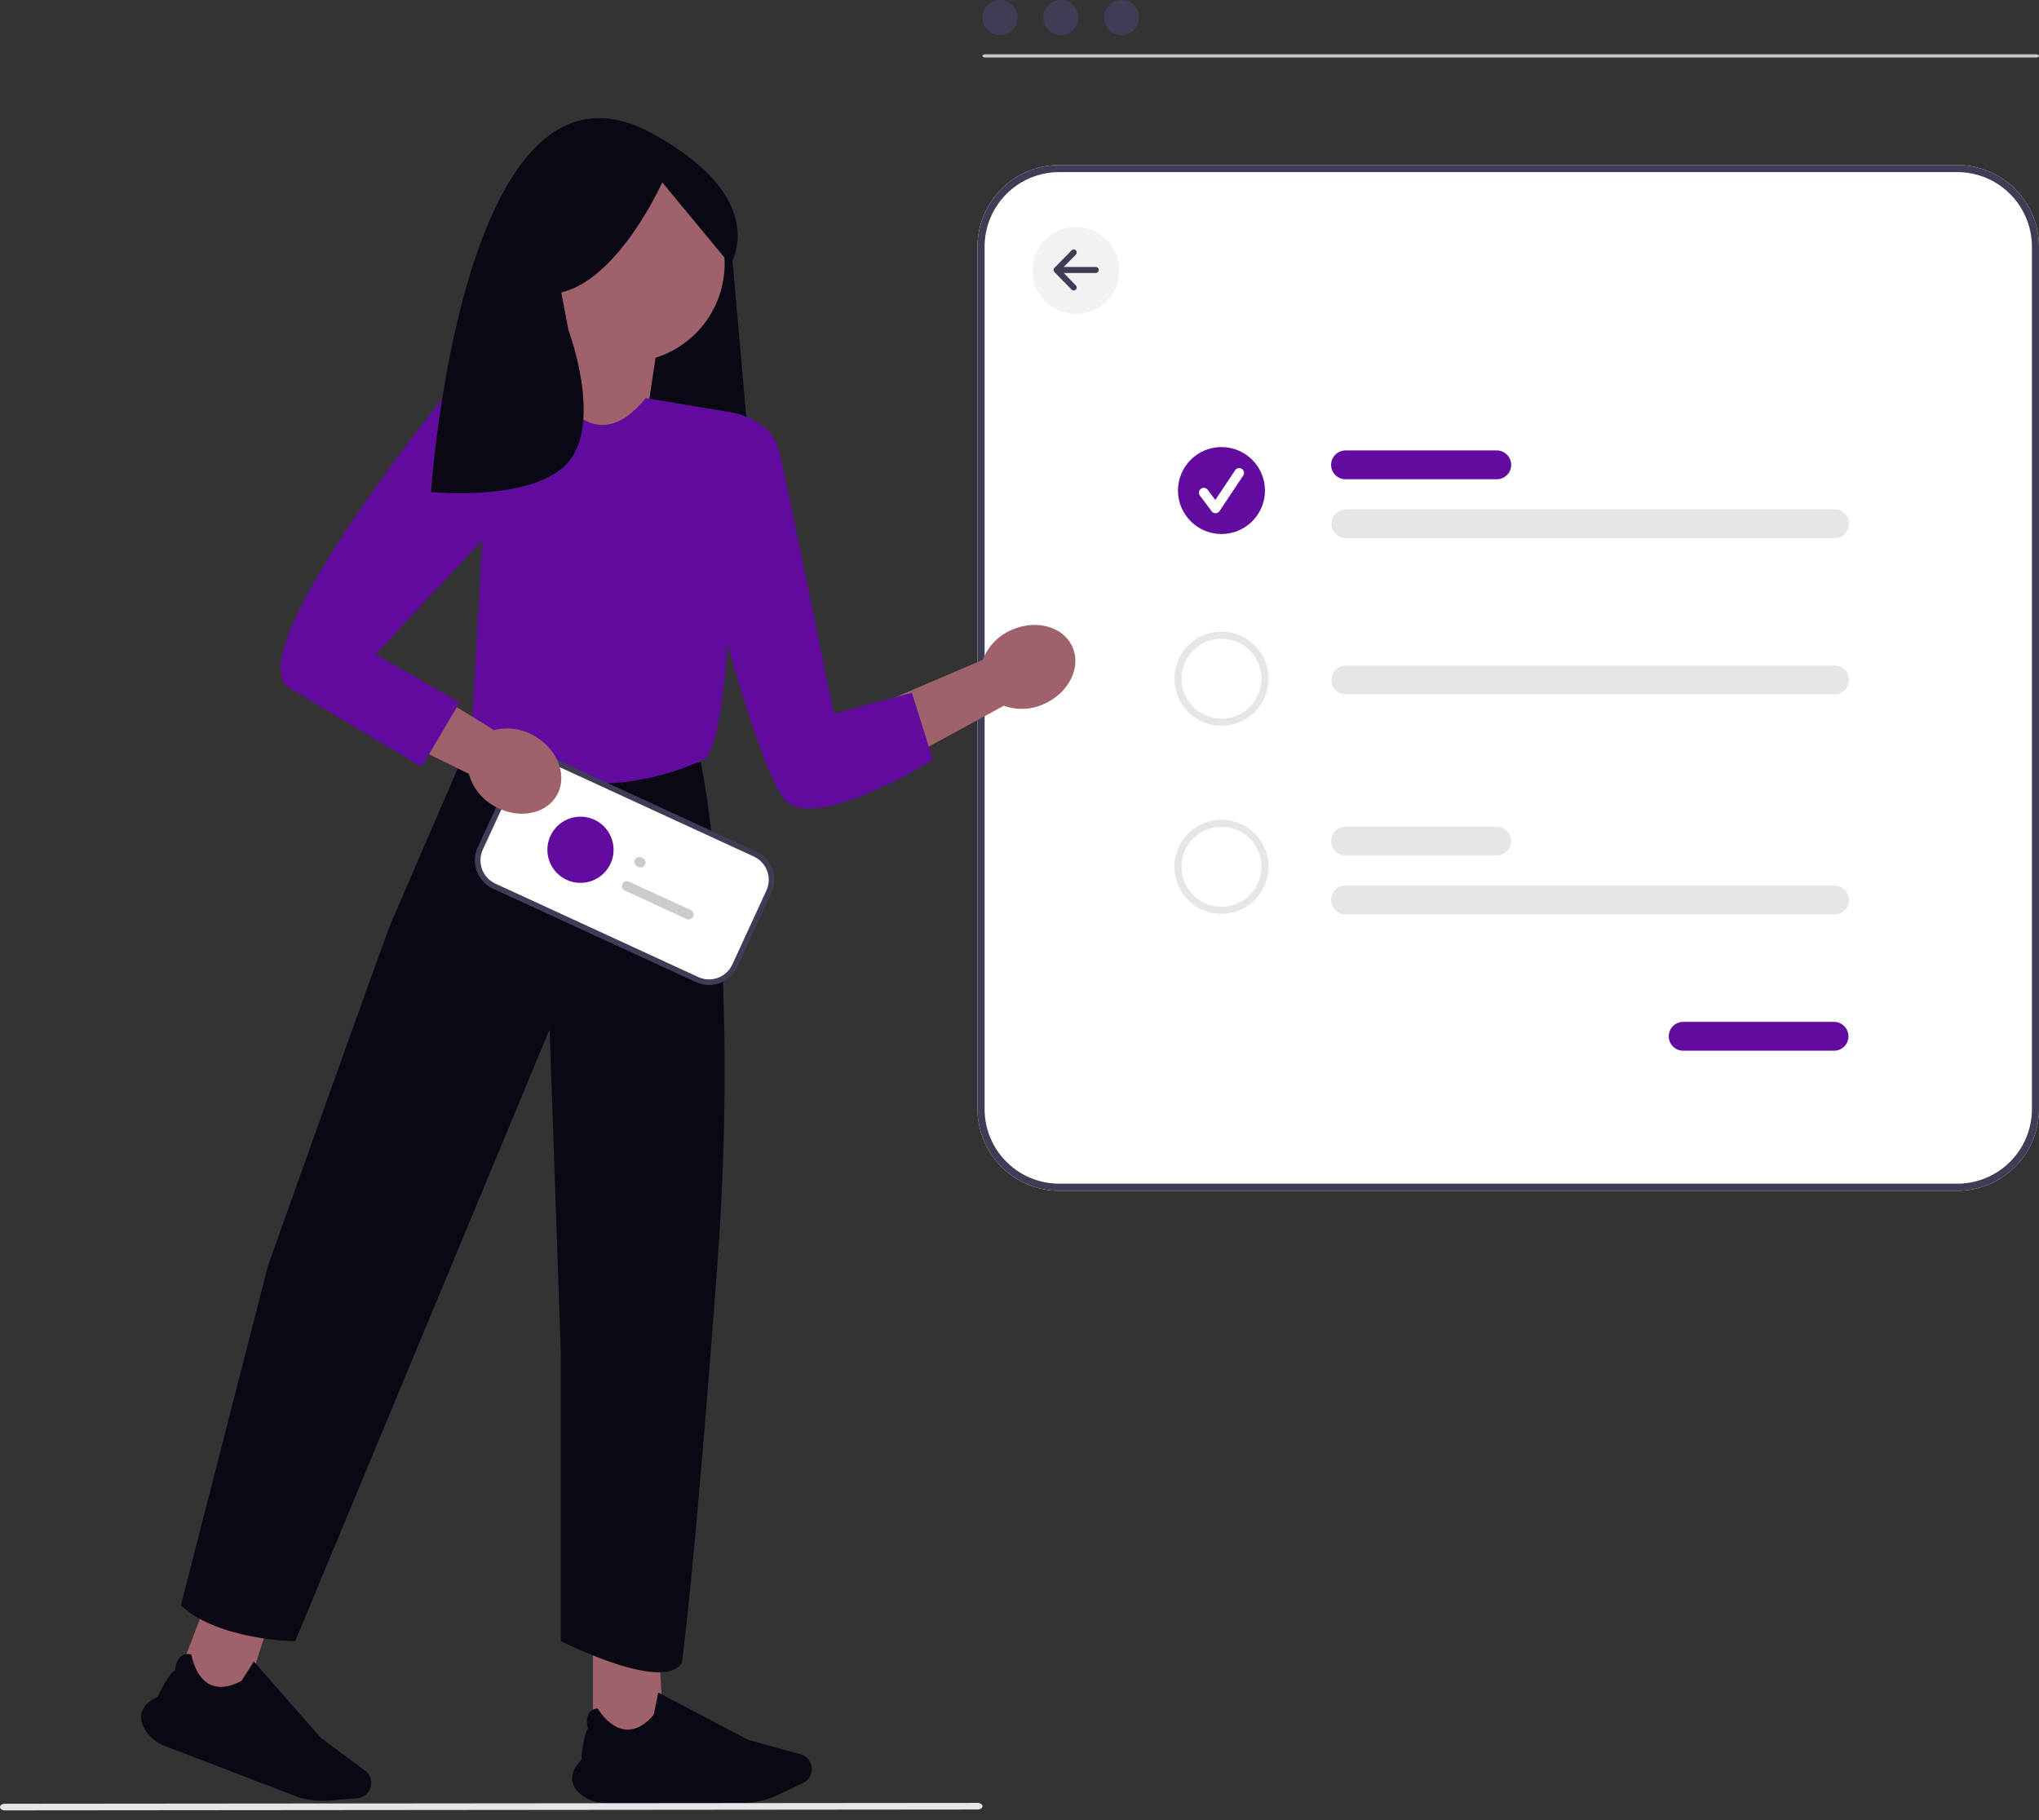 <svg xmlns="http://www.w3.org/2000/svg" width="800" height="714.29" viewBox="0 0 800 714.29" xmlns:xlink="http://www.w3.org/1999/xlink" role="img" artist="Katerina Limpitsouni" source="https://undraw.co/"><rect x="0" y="0" width="800" height="714.29" fill="#333333" stroke="none"/><g transform="translate(-595.509 -198.287)"><path d="M699.66,762.576l-381.681.336c-1.047,0-1.9-.583-1.9-1.3s.849-1.3,1.9-1.3l381.681-.336c1.047,0,1.9.583,1.9,1.3S700.707,762.576,699.66,762.576Z" transform="translate(279.426 145.839)" fill="#e6e6e6" data-darkreader-inline-fill="" style="--darkreader-inline-fill: #26292b;"/><path d="M25.134,0H0V49.451l27.629-4.56Z" transform="translate(681.164 814.808) rotate(21)" fill="#9f616a" data-darkreader-inline-fill="" style="--darkreader-inline-fill: #a97179;"/><path d="M13.074,43.456H67.466a31.373,31.373,0,0,0,13.511-3.079L91,35.558a6.022,6.022,0,0,0-1-11.231L69.314,18.6,33.924,0,33.9.134c-.662,3.352-1.687,8.416-1.818,8.723-3.629,4.158-7.357,6.074-11.081,5.7-6.5-.659-10.813-8.159-10.856-8.235l-.033-.058-.066.007A4.308,4.308,0,0,0,6.7,8.091c-1.482,2.234-.578,5.675-.429,6.194C4.5,16.021,3.7,25.717,3.638,26.5,1.072,29.219-.147,31.833.014,34.27c.141,2.13,1.323,4.109,3.511,5.881a15.19,15.19,0,0,0,9.548,3.306Z" transform="translate(663.429 838.171) rotate(21)" fill="#090814" data-darkreader-inline-fill="" style="--darkreader-inline-fill: #dfdcd8;"/><path d="M899.271,608.937h-352.4A32.073,32.073,0,0,1,514.834,576.9V238.429a32.073,32.073,0,0,1,32.036-32.036h352.4a32.073,32.073,0,0,1,32.036,32.036V576.9A32.073,32.073,0,0,1,899.271,608.937Z" transform="translate(464.201 56.654)" fill="#fff" data-darkreader-inline-fill="" style="--darkreader-inline-fill: #181a1b;"/><path d="M899.271,608.937h-352.4A32.073,32.073,0,0,1,514.834,576.9V238.429a32.073,32.073,0,0,1,32.036-32.036h352.4a32.073,32.073,0,0,1,32.036,32.036V576.9A32.073,32.073,0,0,1,899.271,608.937Zm-352.4-399.759a29.284,29.284,0,0,0-29.251,29.251V576.9a29.284,29.284,0,0,0,29.251,29.251h352.4A29.284,29.284,0,0,0,928.522,576.9V238.429a29.283,29.283,0,0,0-29.251-29.251Z" transform="translate(464.201 56.654)" fill="#3f3d56" data-darkreader-inline-fill="" style="--darkreader-inline-fill: #323145;"/><path d="M679.337,298.118H620.144a5.653,5.653,0,1,1,0-11.305h59.193a5.653,5.653,0,1,1,0,11.305Z" transform="translate(503.356 88.25)" fill="#610C9F" data-darkreader-inline-fill="" style="--darkreader-inline-fill: currentColor;"/><path d="M774.338,459.118H715.144a5.653,5.653,0,0,1,0-11.305h59.193a5.653,5.653,0,1,1,0,11.305Z" transform="translate(540.68 151.506)" fill="#610C9F" data-darkreader-inline-fill="" style="--darkreader-inline-fill: currentColor;"/><path d="M812.029,314.717H620.144a5.653,5.653,0,0,1,0-11.305H812.029a5.653,5.653,0,0,1,0,11.305Z" transform="translate(503.356 94.771)" fill="#e6e6e6" data-darkreader-inline-fill="" style="--darkreader-inline-fill: #26292b;"/><circle cx="17.065" cy="17.065" r="17.065" transform="translate(1057.687 373.729)" fill="#610C9F" data-darkreader-inline-fill="" style="--darkreader-inline-fill: currentColor;"/><circle cx="17.065" cy="17.065" r="17.065" transform="translate(1000.58 287.371)" fill="#f2f2f2" data-darkreader-inline-fill="" style="--darkreader-inline-fill: #e0ddd9;"/><path d="M583.73,309.5a1.9,1.9,0,0,1-1.519-.76l-4.656-6.207a1.9,1.9,0,0,1,3.037-2.278l3.046,4.061,7.823-11.734a1.9,1.9,0,0,1,3.167,2.095l-.008.011-9.311,13.967a1.9,1.9,0,0,1-1.527.845Z" transform="translate(488.695 90.182)" fill="#fff" data-darkreader-inline-fill="" style="--darkreader-inline-fill: #e8e6e3;"/><path d="M812.029,358.717H620.144a5.653,5.653,0,0,1,0-11.305H812.029a5.653,5.653,0,0,1,0,11.305Z" transform="translate(503.356 112.06)" fill="#e6e6e6" data-darkreader-inline-fill="" style="--darkreader-inline-fill: #26292b;"/><path d="M588.759,374.771a18.458,18.458,0,1,1,18.458-18.458A18.458,18.458,0,0,1,588.759,374.771Zm0-34.13a15.672,15.672,0,1,0,15.672,15.672A15.672,15.672,0,0,0,588.759,340.642Z" transform="translate(485.994 108.304)" fill="#e6e6e6" data-darkreader-inline-fill="" style="--darkreader-inline-fill: #d8d5d0;"/><path d="M679.337,404.118H620.144a5.653,5.653,0,1,1,0-11.305h59.193a5.653,5.653,0,1,1,0,11.305Z" transform="translate(503.356 129.898)" fill="#e6e6e6" data-darkreader-inline-fill="" style="--darkreader-inline-fill: #d8d5d0;"/><path d="M812.029,420.716H620.144a5.653,5.653,0,1,1,0-11.305H812.029a5.653,5.653,0,0,1,0,11.305Z" transform="translate(503.356 136.418)" fill="#e6e6e6" data-darkreader-inline-fill="" style="--darkreader-inline-fill: #26292b;"/><path d="M588.759,427.772a18.459,18.459,0,1,1,18.458-18.458A18.459,18.459,0,0,1,588.759,427.772Zm0-34.131a15.673,15.673,0,1,0,15.672,15.673,15.673,15.673,0,0,0-15.672-15.673Z" transform="translate(485.994 129.127)" fill="#e6e6e6" data-darkreader-inline-fill="" style="--darkreader-inline-fill: #d8d5d0;"/><path d="M552.782,237.057h-12.55l4.761-4.867a1.177,1.177,0,0,0-1.683-1.646l-6.717,6.866a1.177,1.177,0,0,0,0,1.646l6.717,6.867a1.177,1.177,0,0,0,1.683-1.646l-4.76-4.866h12.548a1.177,1.177,0,0,0,0-2.354Z" transform="translate(472.618 66.004)" fill="#3f3d56" data-darkreader-inline-fill="" style="--darkreader-inline-fill: #bab4ab;"/><path d="M24.034,0H-1.1V49.451l27.629-4.56Z" transform="translate(829.254 831.683)" fill="#9f616a" data-darkreader-inline-fill="" style="--darkreader-inline-fill: #a97179;"/><path d="M262.71,211.537l10.94,124.193L170.01,337.45l9.978-123.534Z" transform="translate(618.235 66.74)" fill="#090814" data-darkreader-inline-fill="" style="--darkreader-inline-fill: #070610;"/><path d="M299.813,318.832s45.048,19.316,90.031,9.8c0,0,15.679,73.784,6.485,197.656s-13.853,155.377-13.853,155.377-2.459,13.445-47.529-8.031v-113.2l-4.392-126.926-99.83,240.13s-30.368-.33-44.85-14.087l34.181-133.26s47.661-134.1,48.557-135.215l31.2-72.242Z" transform="translate(480.601 168.729)" fill="#090814" data-darkreader-inline-fill="" style="--darkreader-inline-fill: #070610;"/><path d="M182.27,309.966,105.65,342.794l18.951,21.12,65.934-35.944a20.794,20.794,0,0,0,16.054-.83c9.612-4.413,14.444-14.439,10.792-22.394s-14.4-10.827-24.017-6.414A20.8,20.8,0,0,0,182.27,309.966Z" transform="translate(798.821 147.275)" fill="#9f616a" data-darkreader-inline-fill="" style="--darkreader-inline-fill: #7f4d54;"/><path d="M176.194,242.433a38.7,38.7,0,1,1,50.3,36.935l-7.482,49.448L180.869,297.03s8.24-10.5,12.659-22.33a38.662,38.662,0,0,1-17.334-32.266Z" transform="translate(626.219 59.318)" fill="#9f616a" data-darkreader-inline-fill="" style="--darkreader-inline-fill: #7f4d54;"/><path d="M207.69,248.471s14.624,30.174,35.5,4.189l33.443,5.578s3.154,117.681-9.65,135.71c0,0-50.586,27.269-92.227-8.235l7.284-130.031Z" transform="translate(605.663 101.847)" fill="#610C9F" data-darkreader-inline-fill="" style="--darkreader-inline-fill: currentColor;"/><g transform="translate(781.832 494.65)"><path d="M391.772,604.117l-79.637-36.673a11.154,11.154,0,0,1-5.46-14.78l13.373-29.039a11.154,11.154,0,0,1,14.78-5.459l79.637,36.673a11.154,11.154,0,0,1,5.46,14.78l-13.373,29.039a11.154,11.154,0,0,1-14.78,5.459Z" transform="translate(-304.561 -516.052)" fill="#fff" data-darkreader-inline-fill="" style="--darkreader-inline-fill: #181a1b;"/><path d="M391.409,605.205l-79.637-36.673a12.249,12.249,0,0,1-6-16.232l13.372-29.038a12.249,12.249,0,0,1,16.232-6l79.637,36.673a12.249,12.249,0,0,1,6,16.231L407.64,599.209a12.249,12.249,0,0,1-16.231,6Zm-56.944-85.951a10.058,10.058,0,0,0-13.328,4.923l-13.372,29.039a10.058,10.058,0,0,0,4.923,13.328l79.637,36.673a10.058,10.058,0,0,0,13.328-4.924l13.372-29.038a10.058,10.058,0,0,0-4.923-13.328Z" transform="translate(-304.655 -516.146)" fill="#3f3d56" data-darkreader-inline-fill="" style="--darkreader-inline-fill: #323145;"/><path d="M363.449,556.569l-.44-.2a1.938,1.938,0,1,1,1.621-3.52l.44.2a1.938,1.938,0,1,1-1.621,3.52Z" transform="translate(-299.261 -512.703)" fill="#ccc" data-darkreader-inline-fill="" style="--darkreader-inline-fill: #c8c3bc;"/><path d="M382.733,576.171l-24.2-11.144a1.938,1.938,0,1,1,1.621-3.52l24.2,11.144a1.938,1.938,0,1,1-1.621,3.52Z" transform="translate(-299.683 -511.887)" fill="#ccc" data-darkreader-inline-fill="" style="--darkreader-inline-fill: #c8c3bc;"/><circle cx="12.991" cy="12.991" r="12.991" transform="translate(28.438 24.128)" fill="#610C9F" data-darkreader-inline-fill="" style="--darkreader-inline-fill: currentColor;"/></g><path d="M134.282,257.984l12.4-4.506s15.737,2.374,18.878,15.054S187.03,371.772,187.03,371.772l30.623-8.22,8.307,26.331s-47.863,29.877-58.74,14.958-28.088-83.39-28.088-83.39l-4.85-63.467Z" transform="translate(735.616 106.606)" fill="#610C9F" data-darkreader-inline-fill="" style="--darkreader-inline-fill: currentColor;"/><path d="M286.4,338.681l-71.035-43.615-6.307,27.666,67.411,33.092a20.8,20.8,0,0,0,9.945,12.63c9.152,5.3,20.128,3.46,24.516-4.114s.526-18.012-8.626-23.314a20.8,20.8,0,0,0-15.9-2.345Z" transform="translate(502.99 146.139)" fill="#9f616a" data-darkreader-inline-fill="" style="--darkreader-inline-fill: #a97179;"/><path d="M305.469,249.582l-27.226,1.6S196.3,352.35,217.84,365.553L269.519,396.3l14.944-25.245-32.972-18.9,62.755-67.105-8.777-35.476Z" transform="translate(491.382 102.905)" fill="#610C9F" data-darkreader-inline-fill="" style="--darkreader-inline-fill: currentColor;"/><path d="M264.28,219.495s-16.833,37.788-39.6,43.2l2.788,14.729s13.477,35.907,0,51.8-53.907,11.784-53.907,11.784,12.148-181.607,86.726-140.721C307.9,226.4,290.98,251.758,290.98,251.758l-26.7-32.264Z" transform="translate(591.059 50.353)" fill="#090814" data-darkreader-inline-fill="" style="--darkreader-inline-fill: #070610;"/><path d="M363.532,535.4H417.72a31.257,31.257,0,0,0,13.46-3.067l9.99-4.8a6,6,0,0,0-1-11.189l-20.609-5.7L384.3,492.106l-.026.133c-.659,3.339-1.681,8.384-1.811,8.69-3.616,4.142-7.33,6.051-11.04,5.675-6.471-.656-10.772-8.128-10.815-8.2l-.033-.058-.066.007a4.291,4.291,0,0,0-3.331,1.816c-1.476,2.226-.576,5.654-.428,6.171-1.768,1.73-2.561,11.389-2.622,12.169-2.556,2.709-3.771,5.314-3.61,7.742.141,2.122,1.318,4.094,3.5,5.859a15.133,15.133,0,0,0,9.512,3.293Z" transform="translate(469.461 370.411)" fill="#090814" data-darkreader-inline-fill="" style="--darkreader-inline-fill: #dfdcd8;"/><g transform="translate(980.981 198.287)"><ellipse cx="6.898" cy="6.898" rx="6.898" ry="6.898" transform="translate(0 0)" fill="#3f3d56" data-darkreader-inline-fill="" style="--darkreader-inline-fill: #bab4ab;"/><ellipse cx="6.898" cy="6.898" rx="6.898" ry="6.898" transform="translate(23.83 0)" fill="#3f3d56" data-darkreader-inline-fill="" style="--darkreader-inline-fill: #bab4ab;"/><ellipse cx="6.898" cy="6.898" rx="6.898" ry="6.898" transform="translate(47.66 0)" fill="#3f3d56" data-darkreader-inline-fill="" style="--darkreader-inline-fill: #bab4ab;"/></g><path d="M612.853,739.5H200.489c-.6,0-1.082-.281-1.082-.627s.485-.627,1.082-.627H612.853c.6,0,1.082.281,1.082.627S613.45,739.5,612.853,739.5Z" transform="translate(781.574 -518.642)" fill="#cacaca" data-darkreader-inline-fill="" style="--darkreader-inline-fill: #363a3d;"/></g></svg>